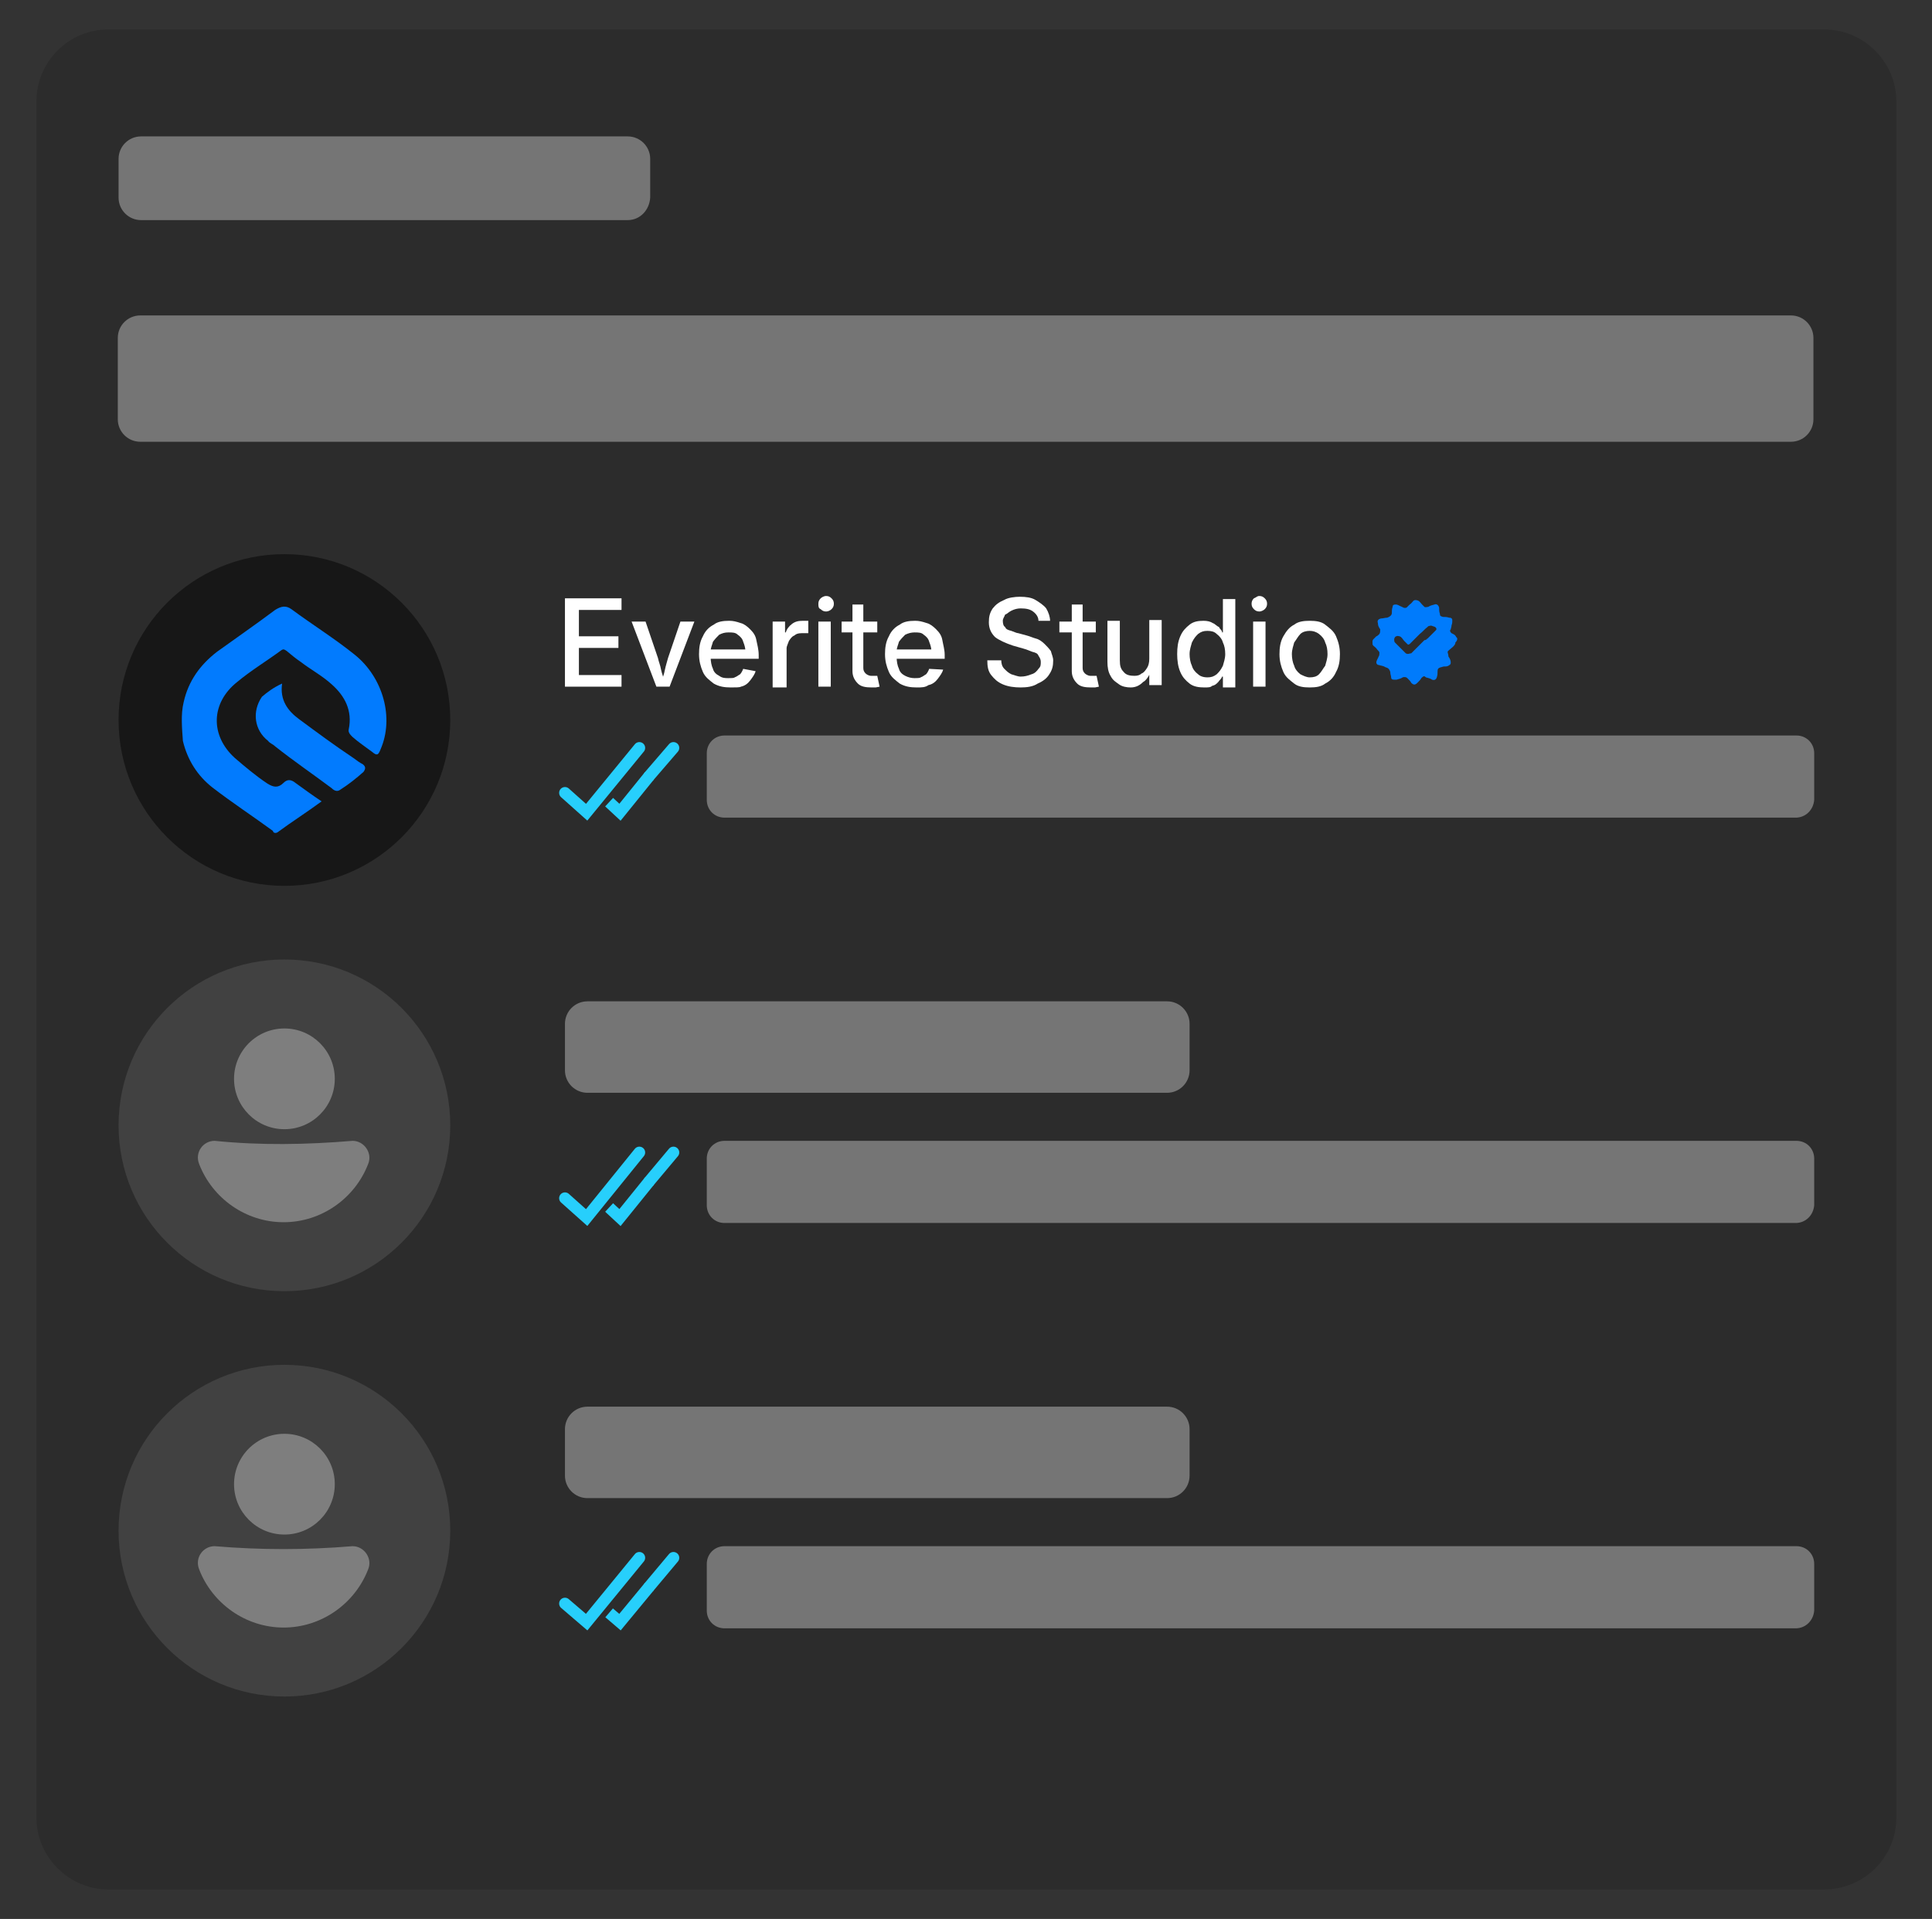 <?xml version="1.0" encoding="utf-8"?>
<!-- Generator: Adobe Illustrator 26.5.0, SVG Export Plug-In . SVG Version: 6.00 Build 0)  -->
<svg version="1.1" id="Layer_1" xmlns="http://www.w3.org/2000/svg" xmlns:xlink="http://www.w3.org/1999/xlink" x="0px" y="0px"
	 viewBox="0 0 249.3 247.6" style="enable-background:new 0 0 249.3 247.6;" xml:space="preserve">
<rect x="0" y="0" width="249.3" height="247.6" fill="#333333" stroke="none"/>
<style type="text/css">
	.st0{fill:#2C2C2C;}
	.st1{fill:#171717;}
	.st2{fill:#027BFE;}
	.st3{fill:#757575;}
	.st4{fill:none;stroke:#27CFFC;stroke-width:1.5;stroke-linecap:round;stroke-miterlimit:10;}
	.st5{fill:none;stroke:#27CFFC;stroke-width:1.5;stroke-miterlimit:10;}
	.st6{fill:#FFFFFF;}
	.st7{fill:#007BFC;}
	.st8{fill:#414141;}
	.st9{fill:#7E7E7E;}
</style>
<g>
	<path class="st0" d="M235.3,243.8H14c-5.1,0-9.3-4.2-9.3-9.3V13.1C4.7,8,8.8,3.8,14,3.8h221.4c5.1,0,9.3,4.2,9.3,9.3v221.4
		C244.7,239.7,240.5,243.8,235.3,243.8z"/>
	<g>
		<g>
			<g>
				<circle class="st1" cx="36.7" cy="92.9" r="21.4"/>
			</g>
			<g>
				<path class="st2" d="M23.7,90.6c0.6-2.7,2.1-4.8,4.3-6.5c2.5-1.8,5.1-3.6,7.5-5.4c0.8-0.5,1.4-0.6,2.1-0.1
					c2.7,2,5.6,3.8,8.2,5.9c3.6,2.9,5.1,8.1,3.3,12.2c-0.3,0.8-0.5,0.8-1.1,0.3c-0.8-0.6-1.7-1.2-2.5-1.9c-0.3-0.3-0.6-0.6-0.5-1
					c0.5-2.4-0.5-4.3-2.2-5.8c-1.2-1.1-2.7-1.9-4-2.9c-0.6-0.4-1.2-0.9-1.8-1.4c-0.3-0.2-0.4-0.3-0.7-0.1c-1.9,1.4-3.9,2.6-5.7,4.1
					c-3.4,2.7-3.5,6.9-0.3,9.8c1.4,1.2,2.7,2.3,4.2,3.3c0.8,0.5,1.4,0.6,2.1-0.1c0.5-0.5,1-0.4,1.5,0c1.1,0.8,2.2,1.6,3.4,2.4
					c-1.9,1.4-3.8,2.6-5.7,4c-0.2,0.1-0.3,0.1-0.5,0l-0.1-0.2c-2.6-1.9-5.2-3.6-7.8-5.6c-1.9-1.5-3.2-3.5-3.8-6
					C23.5,94.1,23.3,92.2,23.7,90.6z"/>
				<path class="st2" d="M36.4,88.2c-0.3,2.1,0.7,3.5,2.2,4.6c2.3,1.7,4.6,3.4,7,5c0.4,0.3,0.8,0.6,1.2,0.8c0.4,0.3,0.4,0.6,0.1,1
					c-0.9,0.8-1.9,1.6-3,2.3c-0.4,0.3-0.8,0.1-1.1-0.2c-2.4-1.8-4.9-3.5-7.3-5.4c-0.3-0.3-0.7-0.4-0.9-0.7c-1.8-1.4-2.1-3.8-0.8-5.7
					C34.5,89.3,35.3,88.7,36.4,88.2z"/>
			</g>
		</g>
		<path class="st3" d="M231.7,105.5H93.5c-1.3,0-2.3-1-2.3-2.3v-6c0-1.3,1-2.3,2.3-2.3h138.3c1.3,0,2.3,1,2.3,2.3v6
			C234,104.5,233,105.5,231.7,105.5z"/>
		<polyline class="st4" points="72.9,102.3 75.7,104.8 82.5,96.5 		"/>
		<polyline class="st5" points="78.6,103.5 80,104.8 83.8,100.1 		"/>
		<line class="st4" x1="86.9" y1="96.5" x2="83.8" y2="100.1"/>
		<g>
			<path class="st6" d="M72.9,88.6V77.2h7.3v1.5h-5.5v3.4h5.1v1.5h-5.1v3.5h5.5v1.5H72.9z"/>
			<path class="st6" d="M84.7,88.6l-3.2-8.4h1.8l1.6,4.7c0.1,0.5,0.3,0.9,0.4,1.5c0.1,0.5,0.3,0.9,0.4,1.5h-0.3
				c0.1-0.5,0.3-0.9,0.4-1.5c0.1-0.5,0.3-1.1,0.4-1.5l1.6-4.7h1.8l-3.2,8.4H84.7z"/>
			<path class="st6" d="M94.3,88.7c-0.8,0-1.5-0.1-2.2-0.5c-0.5-0.4-1.1-0.8-1.4-1.5s-0.5-1.4-0.5-2.3c0-0.8,0.1-1.6,0.5-2.3
				c0.3-0.7,0.8-1.2,1.4-1.5c0.5-0.4,1.2-0.5,2-0.5c0.5,0,0.9,0.1,1.5,0.3c0.4,0.1,0.8,0.4,1.2,0.8c0.4,0.4,0.7,0.8,0.8,1.4
				c0.1,0.5,0.3,1.2,0.3,1.9v0.5h-6.8v-1.2h5.9l-0.8,0.4c0-0.5-0.1-0.9-0.3-1.4c-0.1-0.4-0.4-0.7-0.7-0.9c-0.3-0.3-0.7-0.3-1.2-0.3
				s-0.8,0.1-1.2,0.3c-0.3,0.3-0.5,0.5-0.8,0.9c-0.1,0.4-0.3,0.8-0.3,1.2v0.8c0,0.5,0.1,1.1,0.3,1.5c0.1,0.4,0.4,0.7,0.8,0.9
				c0.4,0.3,0.8,0.3,1.2,0.3c0.3,0,0.7,0,0.8-0.1c0.3-0.1,0.5-0.3,0.7-0.4c0.1-0.1,0.3-0.4,0.4-0.7l1.6,0.3
				c-0.1,0.4-0.4,0.8-0.7,1.2c-0.3,0.4-0.7,0.7-1.2,0.8C95.5,88.7,94.9,88.7,94.3,88.7z"/>
			<path class="st6" d="M99.7,88.6v-8.4h1.6v1.4h0.1c0.1-0.4,0.4-0.8,0.8-1.1c0.4-0.3,0.8-0.4,1.4-0.4c0.1,0,0.3,0,0.4,0
				c0.1,0,0.3,0,0.3,0v1.6c0,0-0.1,0-0.4,0c-0.1,0-0.4,0-0.5,0c-0.4,0-0.7,0.1-0.9,0.3c-0.3,0.1-0.5,0.4-0.7,0.7
				c-0.1,0.3-0.3,0.7-0.3,0.9v5.1h-1.8V88.6z"/>
			<path class="st6" d="M106.6,78.9c-0.3,0-0.5-0.1-0.7-0.3c-0.3-0.1-0.3-0.4-0.3-0.7s0.1-0.5,0.3-0.7c0.1-0.1,0.4-0.3,0.7-0.3
				s0.5,0.1,0.7,0.3s0.3,0.4,0.3,0.7s-0.1,0.5-0.3,0.7S106.8,78.9,106.6,78.9z M105.6,88.6v-8.4h1.6v8.4H105.6z"/>
			<path class="st6" d="M113.2,80.2v1.4h-4.6v-1.4H113.2z M109.8,78h1.6v8.2c0,0.3,0.1,0.5,0.3,0.7c0.1,0.1,0.4,0.3,0.7,0.3
				c0.1,0,0.3,0,0.4,0c0.1,0,0.3,0,0.4,0l0.3,1.4c-0.1,0-0.4,0.1-0.5,0.1c-0.1,0-0.4,0-0.5,0c-0.8,0-1.4-0.1-1.8-0.5
				c-0.4-0.4-0.7-0.9-0.7-1.6V78H109.8z"/>
			<path class="st6" d="M118.3,88.7c-0.8,0-1.5-0.1-2.2-0.5c-0.5-0.4-1.1-0.8-1.4-1.5c-0.3-0.7-0.5-1.4-0.5-2.3
				c0-0.8,0.1-1.6,0.5-2.3c0.3-0.7,0.8-1.2,1.4-1.5c0.5-0.4,1.2-0.5,2-0.5c0.5,0,0.9,0.1,1.5,0.3c0.4,0.1,0.8,0.4,1.2,0.8
				c0.4,0.4,0.7,0.8,0.8,1.4s0.3,1.2,0.3,1.9v0.5h-6.8v-1.2h5.9l-0.8,0.4c0-0.5-0.1-0.9-0.3-1.4c-0.1-0.4-0.4-0.7-0.7-0.9
				c-0.3-0.3-0.7-0.3-1.2-0.3c-0.4,0-0.8,0.1-1.2,0.3c-0.3,0.3-0.5,0.5-0.8,0.9c-0.1,0.4-0.3,0.8-0.3,1.2v0.8c0,0.5,0.1,1.1,0.3,1.5
				c0.1,0.4,0.4,0.7,0.8,0.9s0.8,0.3,1.2,0.3c0.3,0,0.7,0,0.8-0.1c0.3-0.1,0.5-0.3,0.7-0.4c0.1-0.1,0.3-0.4,0.4-0.7l1.8,0.1
				c-0.1,0.4-0.4,0.8-0.7,1.2c-0.3,0.4-0.7,0.7-1.2,0.8C119.4,88.7,118.9,88.7,118.3,88.7z"/>
			<path class="st6" d="M131.7,88.7c-0.8,0-1.6-0.1-2.3-0.4s-1.1-0.7-1.5-1.2c-0.4-0.5-0.5-1.1-0.5-1.9h1.8c0,0.4,0.1,0.8,0.4,1.1
				c0.3,0.3,0.5,0.5,0.9,0.7c0.4,0.1,0.8,0.3,1.2,0.3c0.5,0,0.9-0.1,1.4-0.3c0.4-0.1,0.7-0.4,0.9-0.7c0.3-0.3,0.3-0.5,0.3-0.9
				c0-0.3-0.1-0.5-0.3-0.8c-0.1-0.3-0.4-0.4-0.8-0.5c-0.3-0.1-0.7-0.3-1.1-0.4l-1.4-0.4c-0.9-0.3-1.8-0.7-2.3-1.1
				c-0.5-0.5-0.8-1.1-0.8-1.9c0-0.7,0.1-1.2,0.5-1.8c0.4-0.5,0.8-0.8,1.5-1.1c0.5-0.3,1.4-0.4,2-0.4c0.8,0,1.5,0.1,2,0.4
				c0.5,0.3,1.1,0.7,1.4,1.1c0.3,0.5,0.5,1.1,0.5,1.6H134c0-0.5-0.3-0.9-0.7-1.2c-0.4-0.3-0.9-0.4-1.6-0.4c-0.4,0-0.8,0.1-1.2,0.3
				s-0.5,0.4-0.8,0.5c-0.1,0.3-0.3,0.5-0.3,0.8c0,0.4,0.1,0.7,0.3,0.8c0.1,0.3,0.4,0.4,0.8,0.5c0.3,0.1,0.7,0.3,0.9,0.3l1.1,0.3
				c0.4,0.1,0.8,0.3,1.2,0.4c0.4,0.1,0.8,0.4,1.1,0.7c0.3,0.3,0.5,0.5,0.8,0.9c0.1,0.4,0.3,0.8,0.3,1.2c0,0.7-0.1,1.2-0.5,1.8
				c-0.3,0.5-0.8,0.9-1.5,1.2C133.3,88.6,132.5,88.7,131.7,88.7z"/>
			<path class="st6" d="M141.4,80.2v1.4h-4.7v-1.4H141.4z M138.1,78h1.6v8.2c0,0.3,0.1,0.5,0.3,0.7c0.1,0.1,0.4,0.3,0.7,0.3
				c0.1,0,0.3,0,0.4,0s0.3,0,0.4,0l0.3,1.4c-0.1,0-0.4,0.1-0.5,0.1c-0.1,0-0.4,0-0.5,0c-0.8,0-1.4-0.1-1.8-0.5
				c-0.4-0.4-0.7-0.9-0.7-1.6V78H138.1z"/>
			<path class="st6" d="M145.9,88.7c-0.5,0-1.1-0.1-1.5-0.4c-0.4-0.3-0.8-0.5-1.1-1.1c-0.3-0.5-0.4-1.1-0.4-1.8v-5.3h1.6v5.1
				c0,0.7,0.1,1.1,0.5,1.5c0.3,0.4,0.8,0.5,1.4,0.5c0.4,0,0.7-0.1,0.9-0.3c0.3-0.1,0.5-0.4,0.7-0.7s0.3-0.7,0.3-1.2v-5h1.6v8.4h-1.6
				v-2h0.3c-0.3,0.8-0.7,1.4-1.1,1.6C147.1,88.4,146.6,88.7,145.9,88.7z"/>
			<path class="st6" d="M155.4,88.7c-0.7,0-1.4-0.1-1.9-0.5c-0.5-0.4-0.9-0.8-1.2-1.5c-0.3-0.7-0.4-1.5-0.4-2.3
				c0-0.9,0.1-1.6,0.4-2.3c0.3-0.7,0.7-1.1,1.2-1.5s1.1-0.5,1.8-0.5c0.5,0,0.9,0.1,1.2,0.3c0.3,0.1,0.5,0.4,0.8,0.5
				c0.1,0.3,0.4,0.4,0.4,0.7h0.1v-4.3h1.6v11.4h-1.6v-1.4h-0.1c-0.1,0.3-0.3,0.4-0.5,0.7c-0.3,0.3-0.4,0.4-0.8,0.5
				C156.2,88.7,155.9,88.7,155.4,88.7z M155.8,87.4c0.5,0,0.8-0.1,1.2-0.4c0.3-0.3,0.5-0.5,0.8-1.1c0.1-0.4,0.3-0.9,0.3-1.5
				s-0.1-1.1-0.3-1.5c-0.1-0.4-0.4-0.8-0.8-1.1c-0.3-0.3-0.7-0.4-1.2-0.4s-0.8,0.1-1.2,0.4c-0.3,0.3-0.5,0.5-0.8,1.1
				c-0.1,0.4-0.3,0.9-0.3,1.5c0,0.5,0.1,1.1,0.3,1.5c0.1,0.4,0.4,0.8,0.8,1.1C154.8,87.2,155.2,87.4,155.8,87.4z"/>
			<path class="st6" d="M162.5,78.9c-0.3,0-0.5-0.1-0.7-0.3s-0.3-0.4-0.3-0.7s0.1-0.5,0.3-0.7c0.3-0.1,0.4-0.3,0.7-0.3
				c0.3,0,0.5,0.1,0.7,0.3s0.3,0.4,0.3,0.7s-0.1,0.5-0.3,0.7C163.1,78.7,162.8,78.9,162.5,78.9z M161.7,88.6v-8.4h1.6v8.4H161.7z"/>
			<path class="st6" d="M169,88.7c-0.8,0-1.5-0.1-2-0.5c-0.5-0.4-1.1-0.8-1.4-1.5c-0.3-0.7-0.5-1.4-0.5-2.3c0-0.8,0.1-1.6,0.5-2.3
				s0.8-1.2,1.4-1.5c0.5-0.4,1.2-0.5,2-0.5s1.5,0.1,2,0.5s1.1,0.8,1.4,1.5c0.3,0.7,0.5,1.4,0.5,2.3c0,0.8-0.1,1.6-0.5,2.3
				c-0.3,0.7-0.8,1.2-1.4,1.5C170.5,88.6,169.8,88.7,169,88.7z M169,87.4c0.5,0,0.9-0.1,1.2-0.4s0.5-0.7,0.8-1.1
				c0.1-0.4,0.3-0.9,0.3-1.5s-0.1-1.1-0.3-1.5c-0.1-0.4-0.4-0.8-0.8-1.1c-0.4-0.3-0.8-0.4-1.2-0.4s-0.9,0.1-1.2,0.4
				c-0.3,0.3-0.5,0.7-0.8,1.1c-0.1,0.4-0.3,0.9-0.3,1.5c0,0.5,0.1,1.1,0.3,1.5c0.1,0.4,0.4,0.8,0.8,1.1
				C168.2,87.2,168.6,87.4,169,87.4z"/>
		</g>
		<path class="st7" d="M187.9,82.2c-0.1-0.3-0.4-0.4-0.6-0.5c-0.1-0.1-0.3-0.3-0.1-0.5c0-0.1,0.1-0.3,0.1-0.5
			c0.1-0.3,0.1-0.4,0.1-0.6c0-0.1,0-0.3-0.1-0.3c-0.1-0.1-0.1-0.1-0.3-0.1c-0.3-0.1-0.5-0.1-0.8-0.1c-0.3-0.1-0.4-0.1-0.4-0.4
			c-0.1-0.3-0.1-0.5-0.1-0.8c-0.1-0.4-0.4-0.5-0.6-0.4c-0.3,0.1-0.5,0.1-0.8,0.3c-0.1,0-0.4,0.1-0.5,0c-0.1-0.1-0.1-0.1-0.3-0.3
			c-0.1-0.1-0.3-0.4-0.5-0.5c-0.3-0.1-0.4-0.1-0.6,0c-0.1,0.1-0.3,0.4-0.5,0.5c-0.1,0.1-0.3,0.3-0.4,0.4c-0.3,0.1-0.4,0-0.6-0.1
			c-0.3-0.1-0.5-0.3-0.8-0.3c-0.3,0-0.4,0.1-0.4,0.3c-0.1,0.3-0.1,0.5-0.1,0.8c0,0.3-0.3,0.5-0.6,0.6c-0.3,0-0.5,0.1-0.8,0.1
			c-0.4,0.1-0.5,0.3-0.4,0.6c0,0.3,0.1,0.5,0.3,0.8c0,0.3,0,0.4-0.1,0.6c-0.1,0.1-0.3,0.3-0.4,0.3c-0.1,0.1-0.3,0.3-0.4,0.4
			c0,0-0.1,0.1-0.1,0.3c0,0.3,0,0.4,0.1,0.5c0.1,0.1,0.4,0.3,0.5,0.5c0.1,0.1,0.3,0.3,0.3,0.4c0,0.1,0,0.4-0.1,0.5
			c-0.1,0.3-0.3,0.5-0.3,0.8c0,0.1,0.1,0.3,0.3,0.3c0.3,0.1,0.6,0.1,0.9,0.3c0.4,0.1,0.5,0.3,0.6,0.6c0,0.3,0.1,0.5,0.1,0.6
			c0,0.3,0.1,0.4,0.4,0.4c0.1,0,0.3,0,0.3,0c0.3-0.1,0.5-0.1,0.8-0.3c0.3-0.1,0.5,0,0.6,0.1c0.3,0.3,0.4,0.4,0.5,0.6
			c0.3,0.3,0.5,0.3,0.8,0c0.3-0.3,0.4-0.4,0.5-0.6c0.3-0.3,0.4-0.3,0.6-0.1c0.3,0.1,0.5,0.1,0.8,0.3c0.3,0.1,0.5,0,0.6-0.3
			c0.1-0.3,0.1-0.5,0.1-0.8s0.1-0.4,0.4-0.5c0.1,0,0.3-0.1,0.4-0.1c0.3,0,0.4,0,0.6-0.1c0.1-0.1,0.3-0.1,0.3-0.4
			c0-0.3-0.1-0.5-0.3-0.8c0-0.3-0.1-0.4-0.1-0.6c0-0.1,0.3-0.3,0.4-0.4c0.1-0.1,0.4-0.3,0.5-0.5c0,0,0.1-0.1,0.1-0.3
			C188.1,82.6,188.1,82.3,187.9,82.2z M185.3,81.3c-0.4,0.4-0.6,0.6-1,1c0,0,0,0-0.1,0.1c0,0-0.1,0-0.1,0.1c-0.1,0-0.1,0.1-0.3,0.1
			l0,0l0,0c-0.3,0.3-0.5,0.5-0.8,0.8c-0.3,0.3-0.6,0.6-0.9,0.9c0,0,0,0-0.1,0c-0.3,0.1-0.4,0.1-0.6,0l-0.1-0.1
			c-0.4-0.4-0.8-0.8-1.2-1.2l-0.1-0.1l0,0c-0.1-0.1-0.1-0.3-0.1-0.4c0-0.1,0.1-0.4,0.3-0.4c0.1-0.1,0.3,0,0.4,0
			c0.3,0.1,0.4,0.4,0.6,0.6c0.1,0.1,0.3,0.3,0.4,0.4l0,0c0.1,0.1,0.1,0.1,0.3,0c0.4-0.4,0.9-0.9,1.3-1.3l0,0l0,0l0,0l0,0l0,0l0,0
			l0,0l0,0l0,0l0,0c0.4-0.3,0.6-0.6,1-0.9c0,0,0,0,0.1-0.1l0,0c0.3-0.1,0.4-0.1,0.6,0l0,0l0,0C185.4,80.9,185.4,81.2,185.3,81.3z"/>
	</g>
	<path class="st3" d="M231.7,157.8H93.5c-1.3,0-2.3-1-2.3-2.3v-6c0-1.3,1-2.3,2.3-2.3h138.3c1.3,0,2.3,1,2.3,2.3v6
		C234,156.8,233,157.8,231.7,157.8z"/>
	<polyline class="st4" points="72.9,154.6 75.7,157.1 82.5,148.7 	"/>
	<polyline class="st5" points="78.6,155.8 80,157.1 83.8,152.4 	"/>
	<line class="st4" x1="86.9" y1="148.7" x2="83.8" y2="152.4"/>
	<path class="st3" d="M231.7,210.1H93.5c-1.3,0-2.3-1-2.3-2.3v-6c0-1.3,1-2.3,2.3-2.3h138.3c1.3,0,2.3,1,2.3,2.3v6
		C234,209.1,233,210.1,231.7,210.1z"/>
	<polyline class="st4" points="72.9,206.9 75.7,209.3 82.5,201 	"/>
	<polyline class="st5" points="78.6,208.1 80,209.3 83.8,204.7 	"/>
	<line class="st4" x1="86.9" y1="201" x2="83.8" y2="204.7"/>
	<path class="st3" d="M231.1,57h-213c-1.6,0-2.9-1.3-2.9-2.9V43.6c0-1.6,1.3-2.9,2.9-2.9h213c1.6,0,2.9,1.3,2.9,2.9v10.5
		C234,55.7,232.7,57,231.1,57z"/>
	<path class="st3" d="M150.6,193.3H75.8c-1.6,0-2.9-1.3-2.9-2.9v-6c0-1.6,1.3-2.9,2.9-2.9h74.8c1.6,0,2.9,1.3,2.9,2.9v6
		C153.5,192,152.2,193.3,150.6,193.3z"/>
	<path class="st3" d="M150.6,141H75.8c-1.6,0-2.9-1.3-2.9-2.9v-6c0-1.6,1.3-2.9,2.9-2.9h74.8c1.6,0,2.9,1.3,2.9,2.9v6
		C153.5,139.7,152.2,141,150.6,141z"/>
	<path class="st3" d="M81,28.4H18.2c-1.6,0-2.9-1.3-2.9-2.9v-5c0-1.6,1.3-2.9,2.9-2.9H81c1.6,0,2.9,1.3,2.9,2.9v5
		C83.8,27.1,82.6,28.4,81,28.4z"/>
	<g>
		<g>
			<g>
				<circle class="st8" cx="36.7" cy="145.2" r="21.4"/>
			</g>
		</g>
		<g>
			<circle class="st9" cx="36.7" cy="139.2" r="6.5"/>
			<path class="st9" d="M27.7,147.2c-1.5,0-2.6,1.5-2,3c1.7,4.4,6,7.5,10.9,7.5s9.2-3.1,10.9-7.5c0.6-1.4-0.5-3-2-3
				C39.5,147.7,33.6,147.8,27.7,147.2z"/>
		</g>
	</g>
	<g>
		<g>
			<g>
				<circle class="st8" cx="36.7" cy="197.5" r="21.4"/>
			</g>
		</g>
		<g>
			<circle class="st9" cx="36.7" cy="191.5" r="6.5"/>
			<path class="st9" d="M27.7,199.5c-1.5,0-2.6,1.5-2,3c1.7,4.4,6,7.5,10.9,7.5s9.2-3.1,10.9-7.5c0.6-1.4-0.5-3-2-3
				C39.5,200,33.6,200,27.7,199.5z"/>
		</g>
	</g>
</g>
</svg>
